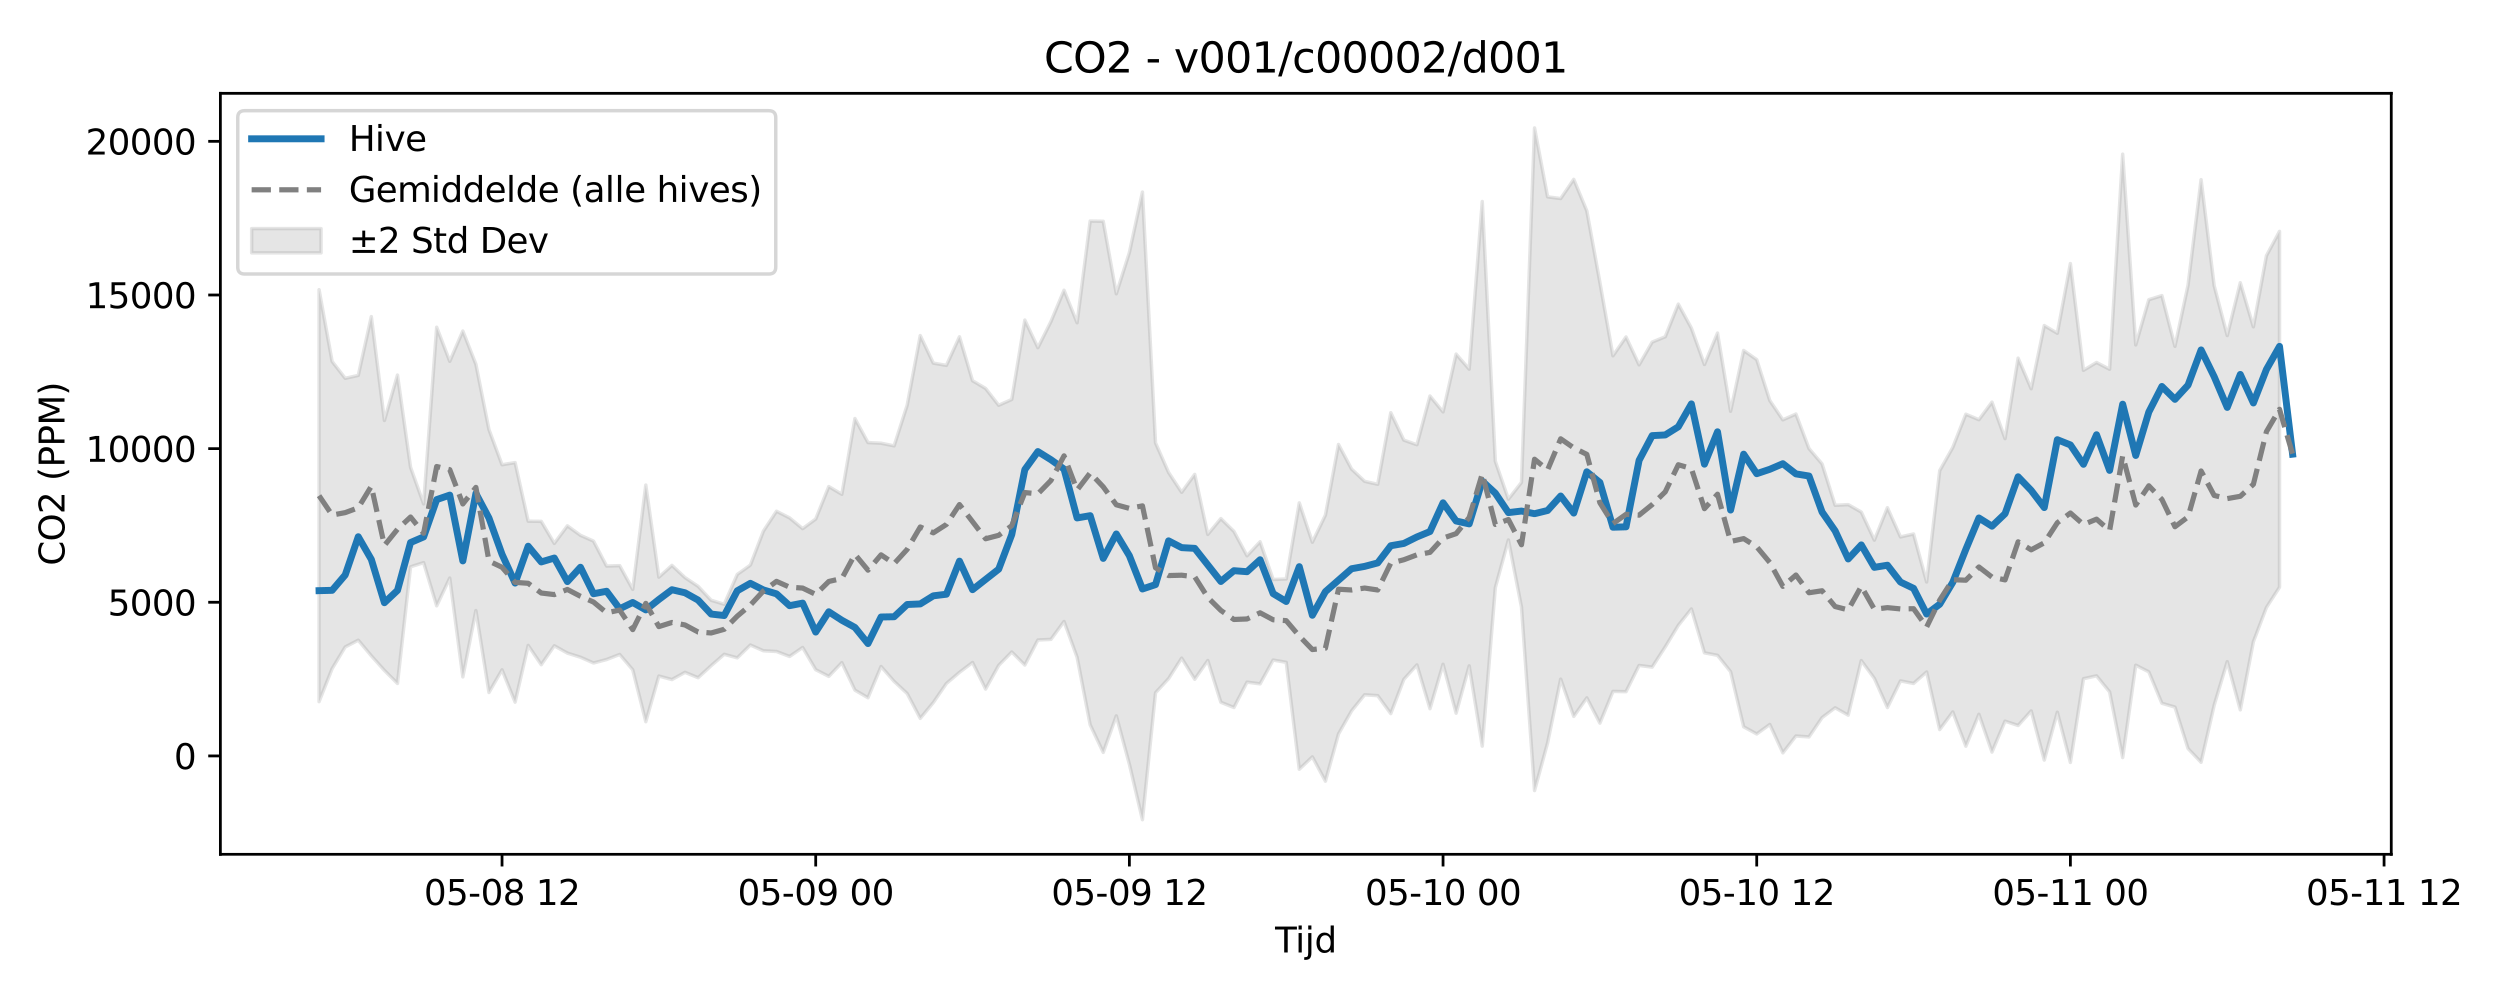 <?xml version="1.0" encoding="utf-8" standalone="no"?>
<!DOCTYPE svg PUBLIC "-//W3C//DTD SVG 1.1//EN"
  "http://www.w3.org/Graphics/SVG/1.1/DTD/svg11.dtd">
<svg xmlns:xlink="http://www.w3.org/1999/xlink" width="720pt" height="288pt" viewBox="0 0 720 288" xmlns="http://www.w3.org/2000/svg" version="1.1">
 <defs>
  <style type="text/css">*{stroke-linejoin: round; stroke-linecap: butt}</style>
 </defs>
 <g id="figure_1">
  <g id="patch_1">
   <path d="M 0 288 
L 720 288 
L 720 0 
L 0 0 
z
" style="fill: #ffffff"/>
  </g>
  <g id="axes_1">
   <g id="patch_2">
    <path d="M 63.47 246.04 
L 688.683 246.04 
L 688.683 26.88 
L 63.47 26.88 
z
" style="fill: #ffffff"/>
   </g>
   <g id="FillBetweenPolyCollection_1">
    <defs>
     <path id="m20e949d186" d="M 91.889 -204.567 
L 91.889 -85.922 
L 95.653 -95.415 
L 99.417 -101.674 
L 103.181 -103.624 
L 106.945 -99.119 
L 110.709 -94.916 
L 114.473 -91.164 
L 118.237 -124.753 
L 122.001 -125.964 
L 125.765 -113.519 
L 129.529 -121.52 
L 133.294 -93.05 
L 137.058 -112.157 
L 140.822 -88.56 
L 144.586 -95.089 
L 148.35 -85.779 
L 152.114 -102.124 
L 155.878 -96.565 
L 159.642 -102.01 
L 163.406 -99.909 
L 167.17 -98.719 
L 170.934 -97.058 
L 174.698 -98.05 
L 178.462 -99.514 
L 182.227 -95.096 
L 185.991 -80.148 
L 189.755 -93.297 
L 193.519 -92.284 
L 197.283 -94.365 
L 201.047 -92.819 
L 204.811 -96.28 
L 208.575 -99.556 
L 212.339 -98.536 
L 216.103 -102.232 
L 219.867 -100.572 
L 223.631 -100.37 
L 227.395 -98.937 
L 231.159 -101.522 
L 234.924 -95.131 
L 238.688 -93.196 
L 242.452 -97.162 
L 246.216 -89.238 
L 249.98 -87.047 
L 253.744 -96.052 
L 257.508 -91.756 
L 261.272 -88.255 
L 265.036 -81.105 
L 268.8 -85.672 
L 272.564 -91.15 
L 276.328 -94.362 
L 280.092 -97.201 
L 283.857 -89.548 
L 287.621 -96.372 
L 291.385 -100.225 
L 295.149 -96.469 
L 298.913 -103.677 
L 302.677 -103.855 
L 306.441 -109.017 
L 310.205 -98.706 
L 313.969 -79.256 
L 317.733 -71.3 
L 321.497 -81.832 
L 325.261 -67.902 
L 329.025 -51.922 
L 332.789 -88.48 
L 336.554 -92.554 
L 340.318 -98.465 
L 344.082 -92.375 
L 347.846 -97.773 
L 351.61 -85.744 
L 355.374 -84.231 
L 359.138 -91.541 
L 362.902 -91.051 
L 366.666 -97.902 
L 370.43 -97.25 
L 374.194 -66.457 
L 377.958 -70.019 
L 381.722 -63.018 
L 385.487 -76.612 
L 389.251 -83.253 
L 393.015 -87.905 
L 396.779 -87.647 
L 400.543 -82.477 
L 404.307 -92.339 
L 408.071 -96.51 
L 411.835 -83.893 
L 415.599 -96.688 
L 419.363 -82.596 
L 423.127 -96.231 
L 426.891 -73.108 
L 430.655 -118.762 
L 434.419 -132.502 
L 438.184 -113.176 
L 441.948 -60.318 
L 445.712 -74.056 
L 449.476 -92.42 
L 453.24 -81.668 
L 457.004 -87.007 
L 460.768 -79.734 
L 464.532 -88.873 
L 468.296 -88.795 
L 472.06 -96.348 
L 475.824 -95.87 
L 479.588 -101.688 
L 483.352 -107.888 
L 487.117 -112.628 
L 490.881 -99.985 
L 494.645 -99.261 
L 498.409 -94.562 
L 502.173 -78.684 
L 505.937 -76.614 
L 509.701 -79.355 
L 513.465 -71.176 
L 517.229 -76.028 
L 520.993 -75.769 
L 524.757 -81.324 
L 528.521 -84.155 
L 532.285 -82.031 
L 536.049 -97.746 
L 539.814 -92.623 
L 543.578 -84.221 
L 547.342 -91.895 
L 551.106 -91.171 
L 554.87 -94.466 
L 558.634 -77.884 
L 562.398 -82.96 
L 566.162 -73.094 
L 569.926 -82.289 
L 573.69 -71.404 
L 577.454 -80.302 
L 581.218 -79.056 
L 584.982 -83.256 
L 588.747 -69.096 
L 592.511 -82.877 
L 596.275 -68.414 
L 600.039 -92.524 
L 603.803 -93.356 
L 607.567 -88.731 
L 611.331 -69.817 
L 615.095 -96.428 
L 618.859 -94.505 
L 622.623 -85.458 
L 626.387 -84.355 
L 630.151 -72.422 
L 633.915 -68.455 
L 637.679 -84.9 
L 641.444 -97.446 
L 645.208 -83.559 
L 648.972 -103.176 
L 652.736 -113.052 
L 656.5 -118.88 
L 656.5 -221.364 
L 656.5 -221.364 
L 652.736 -214.356 
L 648.972 -193.867 
L 645.208 -206.575 
L 641.444 -191.356 
L 637.679 -205.734 
L 633.915 -236.262 
L 630.151 -205.84 
L 626.387 -188.251 
L 622.623 -202.869 
L 618.859 -201.687 
L 615.095 -188.663 
L 611.331 -243.605 
L 607.567 -181.649 
L 603.803 -183.611 
L 600.039 -181.343 
L 596.275 -212.092 
L 592.511 -192.015 
L 588.747 -194.241 
L 584.982 -176.041 
L 581.218 -184.855 
L 577.454 -161.678 
L 573.69 -172.191 
L 569.926 -167.125 
L 566.162 -168.706 
L 562.398 -159.135 
L 558.634 -152.456 
L 554.87 -120.381 
L 551.106 -134.216 
L 547.342 -133.368 
L 543.578 -141.781 
L 539.814 -132.443 
L 536.049 -140.536 
L 532.285 -142.671 
L 528.521 -142.478 
L 524.757 -154.395 
L 520.993 -158.813 
L 517.229 -168.76 
L 513.465 -167.089 
L 509.701 -172.644 
L 505.937 -184.417 
L 502.173 -187.069 
L 498.409 -169.55 
L 494.645 -192.081 
L 490.881 -183.026 
L 487.117 -193.502 
L 483.352 -200.418 
L 479.588 -191.013 
L 475.824 -189.482 
L 472.06 -182.925 
L 468.296 -190.96 
L 464.532 -185.532 
L 460.768 -206.665 
L 457.004 -227.267 
L 453.24 -236.348 
L 449.476 -230.821 
L 445.712 -231.303 
L 441.948 -251.158 
L 438.184 -149.058 
L 434.419 -144.246 
L 430.655 -155.158 
L 426.891 -229.968 
L 423.127 -181.679 
L 419.363 -186.022 
L 415.599 -169.373 
L 411.835 -173.948 
L 408.071 -159.912 
L 404.307 -161.246 
L 400.543 -169.149 
L 396.779 -148.526 
L 393.015 -149.377 
L 389.251 -152.914 
L 385.487 -159.995 
L 381.722 -139.65 
L 377.958 -131.84 
L 374.194 -143.177 
L 370.43 -121.255 
L 366.666 -121.112 
L 362.902 -131.975 
L 359.138 -127.935 
L 355.374 -134.952 
L 351.61 -138.652 
L 347.846 -134.091 
L 344.082 -151.38 
L 340.318 -146.218 
L 336.554 -151.923 
L 332.789 -160.464 
L 329.025 -232.692 
L 325.261 -215.269 
L 321.497 -203.398 
L 317.733 -224.273 
L 313.969 -224.339 
L 310.205 -195.043 
L 306.441 -204.41 
L 302.677 -195.405 
L 298.913 -187.867 
L 295.149 -195.826 
L 291.385 -172.957 
L 287.621 -171.284 
L 283.857 -176.129 
L 280.092 -178.351 
L 276.328 -191.001 
L 272.564 -182.778 
L 268.8 -183.419 
L 265.036 -191.349 
L 261.272 -171.33 
L 257.508 -159.59 
L 253.744 -160.361 
L 249.98 -160.539 
L 246.216 -167.466 
L 242.452 -145.643 
L 238.688 -147.87 
L 234.924 -138.522 
L 231.159 -135.748 
L 227.395 -138.855 
L 223.631 -140.767 
L 219.867 -135.053 
L 216.103 -125.25 
L 212.339 -122.577 
L 208.575 -113.974 
L 204.811 -115.13 
L 201.047 -119.146 
L 197.283 -121.654 
L 193.519 -125.171 
L 189.755 -121.781 
L 185.991 -148.303 
L 182.227 -118.25 
L 178.462 -125.094 
L 174.698 -124.976 
L 170.934 -132.17 
L 167.17 -133.83 
L 163.406 -136.563 
L 159.642 -131.509 
L 155.878 -137.857 
L 152.114 -137.898 
L 148.35 -154.778 
L 144.586 -154.159 
L 140.822 -164.275 
L 137.058 -183.097 
L 133.294 -192.668 
L 129.529 -183.943 
L 125.765 -193.761 
L 122.001 -142.874 
L 118.237 -153.441 
L 114.473 -179.985 
L 110.709 -166.902 
L 106.945 -196.823 
L 103.181 -179.886 
L 99.417 -179.053 
L 95.653 -183.906 
L 91.889 -204.567 
z
" style="stroke: #808080; stroke-opacity: 0.2"/>
    </defs>
    <g clip-path="url(#p3fce38210e)">
     <use xlink:href="#m20e949d186" x="0" y="288" style="fill: #808080; fill-opacity: 0.2; stroke: #808080; stroke-opacity: 0.2"/>
    </g>
   </g>
   <g id="matplotlib.axis_1">
    <g id="xtick_1">
     <g id="line2d_1">
      <defs>
       <path id="m5b9701f9fe" d="M 0 0 
L 0 3.5 
" style="stroke: #000000; stroke-width: 0.8"/>
      </defs>
      <g>
       <use xlink:href="#m5b9701f9fe" x="144.586" y="246.04" style="stroke: #000000; stroke-width: 0.8"/>
      </g>
     </g>
     <g id="text_1">
      <!-- 05-08 12 -->
      <g transform="translate(122.105 260.638) scale(0.1 -0.1)">
       <defs>
        <path id="DejaVuSans-30" d="M 2034 4250 
Q 1547 4250 1301 3770 
Q 1056 3291 1056 2328 
Q 1056 1369 1301 889 
Q 1547 409 2034 409 
Q 2525 409 2770 889 
Q 3016 1369 3016 2328 
Q 3016 3291 2770 3770 
Q 2525 4250 2034 4250 
z
M 2034 4750 
Q 2819 4750 3233 4129 
Q 3647 3509 3647 2328 
Q 3647 1150 3233 529 
Q 2819 -91 2034 -91 
Q 1250 -91 836 529 
Q 422 1150 422 2328 
Q 422 3509 836 4129 
Q 1250 4750 2034 4750 
z
" transform="scale(0.016)"/>
        <path id="DejaVuSans-35" d="M 691 4666 
L 3169 4666 
L 3169 4134 
L 1269 4134 
L 1269 2991 
Q 1406 3038 1543 3061 
Q 1681 3084 1819 3084 
Q 2600 3084 3056 2656 
Q 3513 2228 3513 1497 
Q 3513 744 3044 326 
Q 2575 -91 1722 -91 
Q 1428 -91 1123 -41 
Q 819 9 494 109 
L 494 744 
Q 775 591 1075 516 
Q 1375 441 1709 441 
Q 2250 441 2565 725 
Q 2881 1009 2881 1497 
Q 2881 1984 2565 2268 
Q 2250 2553 1709 2553 
Q 1456 2553 1204 2497 
Q 953 2441 691 2322 
L 691 4666 
z
" transform="scale(0.016)"/>
        <path id="DejaVuSans-2d" d="M 313 2009 
L 1997 2009 
L 1997 1497 
L 313 1497 
L 313 2009 
z
" transform="scale(0.016)"/>
        <path id="DejaVuSans-38" d="M 2034 2216 
Q 1584 2216 1326 1975 
Q 1069 1734 1069 1313 
Q 1069 891 1326 650 
Q 1584 409 2034 409 
Q 2484 409 2743 651 
Q 3003 894 3003 1313 
Q 3003 1734 2745 1975 
Q 2488 2216 2034 2216 
z
M 1403 2484 
Q 997 2584 770 2862 
Q 544 3141 544 3541 
Q 544 4100 942 4425 
Q 1341 4750 2034 4750 
Q 2731 4750 3128 4425 
Q 3525 4100 3525 3541 
Q 3525 3141 3298 2862 
Q 3072 2584 2669 2484 
Q 3125 2378 3379 2068 
Q 3634 1759 3634 1313 
Q 3634 634 3220 271 
Q 2806 -91 2034 -91 
Q 1263 -91 848 271 
Q 434 634 434 1313 
Q 434 1759 690 2068 
Q 947 2378 1403 2484 
z
M 1172 3481 
Q 1172 3119 1398 2916 
Q 1625 2713 2034 2713 
Q 2441 2713 2670 2916 
Q 2900 3119 2900 3481 
Q 2900 3844 2670 4047 
Q 2441 4250 2034 4250 
Q 1625 4250 1398 4047 
Q 1172 3844 1172 3481 
z
" transform="scale(0.016)"/>
        <path id="DejaVuSans-20" transform="scale(0.016)"/>
        <path id="DejaVuSans-31" d="M 794 531 
L 1825 531 
L 1825 4091 
L 703 3866 
L 703 4441 
L 1819 4666 
L 2450 4666 
L 2450 531 
L 3481 531 
L 3481 0 
L 794 0 
L 794 531 
z
" transform="scale(0.016)"/>
        <path id="DejaVuSans-32" d="M 1228 531 
L 3431 531 
L 3431 0 
L 469 0 
L 469 531 
Q 828 903 1448 1529 
Q 2069 2156 2228 2338 
Q 2531 2678 2651 2914 
Q 2772 3150 2772 3378 
Q 2772 3750 2511 3984 
Q 2250 4219 1831 4219 
Q 1534 4219 1204 4116 
Q 875 4013 500 3803 
L 500 4441 
Q 881 4594 1212 4672 
Q 1544 4750 1819 4750 
Q 2544 4750 2975 4387 
Q 3406 4025 3406 3419 
Q 3406 3131 3298 2873 
Q 3191 2616 2906 2266 
Q 2828 2175 2409 1742 
Q 1991 1309 1228 531 
z
" transform="scale(0.016)"/>
       </defs>
       <use xlink:href="#DejaVuSans-30"/>
       <use xlink:href="#DejaVuSans-35" transform="translate(63.623 0)"/>
       <use xlink:href="#DejaVuSans-2d" transform="translate(127.246 0)"/>
       <use xlink:href="#DejaVuSans-30" transform="translate(163.33 0)"/>
       <use xlink:href="#DejaVuSans-38" transform="translate(226.953 0)"/>
       <use xlink:href="#DejaVuSans-20" transform="translate(290.576 0)"/>
       <use xlink:href="#DejaVuSans-31" transform="translate(322.363 0)"/>
       <use xlink:href="#DejaVuSans-32" transform="translate(385.986 0)"/>
      </g>
     </g>
    </g>
    <g id="xtick_2">
     <g id="line2d_2">
      <g>
       <use xlink:href="#m5b9701f9fe" x="234.924" y="246.04" style="stroke: #000000; stroke-width: 0.8"/>
      </g>
     </g>
     <g id="text_2">
      <!-- 05-09 00 -->
      <g transform="translate(212.443 260.638) scale(0.1 -0.1)">
       <defs>
        <path id="DejaVuSans-39" d="M 703 97 
L 703 672 
Q 941 559 1184 500 
Q 1428 441 1663 441 
Q 2288 441 2617 861 
Q 2947 1281 2994 2138 
Q 2813 1869 2534 1725 
Q 2256 1581 1919 1581 
Q 1219 1581 811 2004 
Q 403 2428 403 3163 
Q 403 3881 828 4315 
Q 1253 4750 1959 4750 
Q 2769 4750 3195 4129 
Q 3622 3509 3622 2328 
Q 3622 1225 3098 567 
Q 2575 -91 1691 -91 
Q 1453 -91 1209 -44 
Q 966 3 703 97 
z
M 1959 2075 
Q 2384 2075 2632 2365 
Q 2881 2656 2881 3163 
Q 2881 3666 2632 3958 
Q 2384 4250 1959 4250 
Q 1534 4250 1286 3958 
Q 1038 3666 1038 3163 
Q 1038 2656 1286 2365 
Q 1534 2075 1959 2075 
z
" transform="scale(0.016)"/>
       </defs>
       <use xlink:href="#DejaVuSans-30"/>
       <use xlink:href="#DejaVuSans-35" transform="translate(63.623 0)"/>
       <use xlink:href="#DejaVuSans-2d" transform="translate(127.246 0)"/>
       <use xlink:href="#DejaVuSans-30" transform="translate(163.33 0)"/>
       <use xlink:href="#DejaVuSans-39" transform="translate(226.953 0)"/>
       <use xlink:href="#DejaVuSans-20" transform="translate(290.576 0)"/>
       <use xlink:href="#DejaVuSans-30" transform="translate(322.363 0)"/>
       <use xlink:href="#DejaVuSans-30" transform="translate(385.986 0)"/>
      </g>
     </g>
    </g>
    <g id="xtick_3">
     <g id="line2d_3">
      <g>
       <use xlink:href="#m5b9701f9fe" x="325.261" y="246.04" style="stroke: #000000; stroke-width: 0.8"/>
      </g>
     </g>
     <g id="text_3">
      <!-- 05-09 12 -->
      <g transform="translate(302.781 260.638) scale(0.1 -0.1)">
       <use xlink:href="#DejaVuSans-30"/>
       <use xlink:href="#DejaVuSans-35" transform="translate(63.623 0)"/>
       <use xlink:href="#DejaVuSans-2d" transform="translate(127.246 0)"/>
       <use xlink:href="#DejaVuSans-30" transform="translate(163.33 0)"/>
       <use xlink:href="#DejaVuSans-39" transform="translate(226.953 0)"/>
       <use xlink:href="#DejaVuSans-20" transform="translate(290.576 0)"/>
       <use xlink:href="#DejaVuSans-31" transform="translate(322.363 0)"/>
       <use xlink:href="#DejaVuSans-32" transform="translate(385.986 0)"/>
      </g>
     </g>
    </g>
    <g id="xtick_4">
     <g id="line2d_4">
      <g>
       <use xlink:href="#m5b9701f9fe" x="415.599" y="246.04" style="stroke: #000000; stroke-width: 0.8"/>
      </g>
     </g>
     <g id="text_4">
      <!-- 05-10 00 -->
      <g transform="translate(393.119 260.638) scale(0.1 -0.1)">
       <use xlink:href="#DejaVuSans-30"/>
       <use xlink:href="#DejaVuSans-35" transform="translate(63.623 0)"/>
       <use xlink:href="#DejaVuSans-2d" transform="translate(127.246 0)"/>
       <use xlink:href="#DejaVuSans-31" transform="translate(163.33 0)"/>
       <use xlink:href="#DejaVuSans-30" transform="translate(226.953 0)"/>
       <use xlink:href="#DejaVuSans-20" transform="translate(290.576 0)"/>
       <use xlink:href="#DejaVuSans-30" transform="translate(322.363 0)"/>
       <use xlink:href="#DejaVuSans-30" transform="translate(385.986 0)"/>
      </g>
     </g>
    </g>
    <g id="xtick_5">
     <g id="line2d_5">
      <g>
       <use xlink:href="#m5b9701f9fe" x="505.937" y="246.04" style="stroke: #000000; stroke-width: 0.8"/>
      </g>
     </g>
     <g id="text_5">
      <!-- 05-10 12 -->
      <g transform="translate(483.456 260.638) scale(0.1 -0.1)">
       <use xlink:href="#DejaVuSans-30"/>
       <use xlink:href="#DejaVuSans-35" transform="translate(63.623 0)"/>
       <use xlink:href="#DejaVuSans-2d" transform="translate(127.246 0)"/>
       <use xlink:href="#DejaVuSans-31" transform="translate(163.33 0)"/>
       <use xlink:href="#DejaVuSans-30" transform="translate(226.953 0)"/>
       <use xlink:href="#DejaVuSans-20" transform="translate(290.576 0)"/>
       <use xlink:href="#DejaVuSans-31" transform="translate(322.363 0)"/>
       <use xlink:href="#DejaVuSans-32" transform="translate(385.986 0)"/>
      </g>
     </g>
    </g>
    <g id="xtick_6">
     <g id="line2d_6">
      <g>
       <use xlink:href="#m5b9701f9fe" x="596.275" y="246.04" style="stroke: #000000; stroke-width: 0.8"/>
      </g>
     </g>
     <g id="text_6">
      <!-- 05-11 00 -->
      <g transform="translate(573.794 260.638) scale(0.1 -0.1)">
       <use xlink:href="#DejaVuSans-30"/>
       <use xlink:href="#DejaVuSans-35" transform="translate(63.623 0)"/>
       <use xlink:href="#DejaVuSans-2d" transform="translate(127.246 0)"/>
       <use xlink:href="#DejaVuSans-31" transform="translate(163.33 0)"/>
       <use xlink:href="#DejaVuSans-31" transform="translate(226.953 0)"/>
       <use xlink:href="#DejaVuSans-20" transform="translate(290.576 0)"/>
       <use xlink:href="#DejaVuSans-30" transform="translate(322.363 0)"/>
       <use xlink:href="#DejaVuSans-30" transform="translate(385.986 0)"/>
      </g>
     </g>
    </g>
    <g id="xtick_7">
     <g id="line2d_7">
      <g>
       <use xlink:href="#m5b9701f9fe" x="686.612" y="246.04" style="stroke: #000000; stroke-width: 0.8"/>
      </g>
     </g>
     <g id="text_7">
      <!-- 05-11 12 -->
      <g transform="translate(664.132 260.638) scale(0.1 -0.1)">
       <use xlink:href="#DejaVuSans-30"/>
       <use xlink:href="#DejaVuSans-35" transform="translate(63.623 0)"/>
       <use xlink:href="#DejaVuSans-2d" transform="translate(127.246 0)"/>
       <use xlink:href="#DejaVuSans-31" transform="translate(163.33 0)"/>
       <use xlink:href="#DejaVuSans-31" transform="translate(226.953 0)"/>
       <use xlink:href="#DejaVuSans-20" transform="translate(290.576 0)"/>
       <use xlink:href="#DejaVuSans-31" transform="translate(322.363 0)"/>
       <use xlink:href="#DejaVuSans-32" transform="translate(385.986 0)"/>
      </g>
     </g>
    </g>
    <g id="text_8">
     <!-- Tijd -->
     <g transform="translate(367.226 274.317) scale(0.1 -0.1)">
      <defs>
       <path id="DejaVuSans-54" d="M -19 4666 
L 3928 4666 
L 3928 4134 
L 2272 4134 
L 2272 0 
L 1638 0 
L 1638 4134 
L -19 4134 
L -19 4666 
z
" transform="scale(0.016)"/>
       <path id="DejaVuSans-69" d="M 603 3500 
L 1178 3500 
L 1178 0 
L 603 0 
L 603 3500 
z
M 603 4863 
L 1178 4863 
L 1178 4134 
L 603 4134 
L 603 4863 
z
" transform="scale(0.016)"/>
       <path id="DejaVuSans-6a" d="M 603 3500 
L 1178 3500 
L 1178 -63 
Q 1178 -731 923 -1031 
Q 669 -1331 103 -1331 
L -116 -1331 
L -116 -844 
L 38 -844 
Q 366 -844 484 -692 
Q 603 -541 603 -63 
L 603 3500 
z
M 603 4863 
L 1178 4863 
L 1178 4134 
L 603 4134 
L 603 4863 
z
" transform="scale(0.016)"/>
       <path id="DejaVuSans-64" d="M 2906 2969 
L 2906 4863 
L 3481 4863 
L 3481 0 
L 2906 0 
L 2906 525 
Q 2725 213 2448 61 
Q 2172 -91 1784 -91 
Q 1150 -91 751 415 
Q 353 922 353 1747 
Q 353 2572 751 3078 
Q 1150 3584 1784 3584 
Q 2172 3584 2448 3432 
Q 2725 3281 2906 2969 
z
M 947 1747 
Q 947 1113 1208 752 
Q 1469 391 1925 391 
Q 2381 391 2643 752 
Q 2906 1113 2906 1747 
Q 2906 2381 2643 2742 
Q 2381 3103 1925 3103 
Q 1469 3103 1208 2742 
Q 947 2381 947 1747 
z
" transform="scale(0.016)"/>
      </defs>
      <use xlink:href="#DejaVuSans-54"/>
      <use xlink:href="#DejaVuSans-69" transform="translate(57.959 0)"/>
      <use xlink:href="#DejaVuSans-6a" transform="translate(85.742 0)"/>
      <use xlink:href="#DejaVuSans-64" transform="translate(113.525 0)"/>
     </g>
    </g>
   </g>
   <g id="matplotlib.axis_2">
    <g id="ytick_1">
     <g id="line2d_8">
      <defs>
       <path id="m97256965fd" d="M 0 0 
L -3.5 0 
" style="stroke: #000000; stroke-width: 0.8"/>
      </defs>
      <g>
       <use xlink:href="#m97256965fd" x="63.47" y="217.704" style="stroke: #000000; stroke-width: 0.8"/>
      </g>
     </g>
     <g id="text_9">
      <!-- 0 -->
      <g transform="translate(50.108 221.503) scale(0.1 -0.1)">
       <use xlink:href="#DejaVuSans-30"/>
      </g>
     </g>
    </g>
    <g id="ytick_2">
     <g id="line2d_9">
      <g>
       <use xlink:href="#m97256965fd" x="63.47" y="173.455" style="stroke: #000000; stroke-width: 0.8"/>
      </g>
     </g>
     <g id="text_10">
      <!-- 5000 -->
      <g transform="translate(31.02 177.254) scale(0.1 -0.1)">
       <use xlink:href="#DejaVuSans-35"/>
       <use xlink:href="#DejaVuSans-30" transform="translate(63.623 0)"/>
       <use xlink:href="#DejaVuSans-30" transform="translate(127.246 0)"/>
       <use xlink:href="#DejaVuSans-30" transform="translate(190.869 0)"/>
      </g>
     </g>
    </g>
    <g id="ytick_3">
     <g id="line2d_10">
      <g>
       <use xlink:href="#m97256965fd" x="63.47" y="129.207" style="stroke: #000000; stroke-width: 0.8"/>
      </g>
     </g>
     <g id="text_11">
      <!-- 10000 -->
      <g transform="translate(24.657 133.006) scale(0.1 -0.1)">
       <use xlink:href="#DejaVuSans-31"/>
       <use xlink:href="#DejaVuSans-30" transform="translate(63.623 0)"/>
       <use xlink:href="#DejaVuSans-30" transform="translate(127.246 0)"/>
       <use xlink:href="#DejaVuSans-30" transform="translate(190.869 0)"/>
       <use xlink:href="#DejaVuSans-30" transform="translate(254.492 0)"/>
      </g>
     </g>
    </g>
    <g id="ytick_4">
     <g id="line2d_11">
      <g>
       <use xlink:href="#m97256965fd" x="63.47" y="84.958" style="stroke: #000000; stroke-width: 0.8"/>
      </g>
     </g>
     <g id="text_12">
      <!-- 15000 -->
      <g transform="translate(24.657 88.758) scale(0.1 -0.1)">
       <use xlink:href="#DejaVuSans-31"/>
       <use xlink:href="#DejaVuSans-35" transform="translate(63.623 0)"/>
       <use xlink:href="#DejaVuSans-30" transform="translate(127.246 0)"/>
       <use xlink:href="#DejaVuSans-30" transform="translate(190.869 0)"/>
       <use xlink:href="#DejaVuSans-30" transform="translate(254.492 0)"/>
      </g>
     </g>
    </g>
    <g id="ytick_5">
     <g id="line2d_12">
      <g>
       <use xlink:href="#m97256965fd" x="63.47" y="40.71" style="stroke: #000000; stroke-width: 0.8"/>
      </g>
     </g>
     <g id="text_13">
      <!-- 20000 -->
      <g transform="translate(24.657 44.509) scale(0.1 -0.1)">
       <use xlink:href="#DejaVuSans-32"/>
       <use xlink:href="#DejaVuSans-30" transform="translate(63.623 0)"/>
       <use xlink:href="#DejaVuSans-30" transform="translate(127.246 0)"/>
       <use xlink:href="#DejaVuSans-30" transform="translate(190.869 0)"/>
       <use xlink:href="#DejaVuSans-30" transform="translate(254.492 0)"/>
      </g>
     </g>
    </g>
    <g id="text_14">
     <!-- CO2 (PPM) -->
     <g transform="translate(18.578 162.903) rotate(-90) scale(0.1 -0.1)">
      <defs>
       <path id="DejaVuSans-43" d="M 4122 4306 
L 4122 3641 
Q 3803 3938 3442 4084 
Q 3081 4231 2675 4231 
Q 1875 4231 1450 3742 
Q 1025 3253 1025 2328 
Q 1025 1406 1450 917 
Q 1875 428 2675 428 
Q 3081 428 3442 575 
Q 3803 722 4122 1019 
L 4122 359 
Q 3791 134 3420 21 
Q 3050 -91 2638 -91 
Q 1578 -91 968 557 
Q 359 1206 359 2328 
Q 359 3453 968 4101 
Q 1578 4750 2638 4750 
Q 3056 4750 3426 4639 
Q 3797 4528 4122 4306 
z
" transform="scale(0.016)"/>
       <path id="DejaVuSans-4f" d="M 2522 4238 
Q 1834 4238 1429 3725 
Q 1025 3213 1025 2328 
Q 1025 1447 1429 934 
Q 1834 422 2522 422 
Q 3209 422 3611 934 
Q 4013 1447 4013 2328 
Q 4013 3213 3611 3725 
Q 3209 4238 2522 4238 
z
M 2522 4750 
Q 3503 4750 4090 4092 
Q 4678 3434 4678 2328 
Q 4678 1225 4090 567 
Q 3503 -91 2522 -91 
Q 1538 -91 948 565 
Q 359 1222 359 2328 
Q 359 3434 948 4092 
Q 1538 4750 2522 4750 
z
" transform="scale(0.016)"/>
       <path id="DejaVuSans-28" d="M 1984 4856 
Q 1566 4138 1362 3434 
Q 1159 2731 1159 2009 
Q 1159 1288 1364 580 
Q 1569 -128 1984 -844 
L 1484 -844 
Q 1016 -109 783 600 
Q 550 1309 550 2009 
Q 550 2706 781 3412 
Q 1013 4119 1484 4856 
L 1984 4856 
z
" transform="scale(0.016)"/>
       <path id="DejaVuSans-50" d="M 1259 4147 
L 1259 2394 
L 2053 2394 
Q 2494 2394 2734 2622 
Q 2975 2850 2975 3272 
Q 2975 3691 2734 3919 
Q 2494 4147 2053 4147 
L 1259 4147 
z
M 628 4666 
L 2053 4666 
Q 2838 4666 3239 4311 
Q 3641 3956 3641 3272 
Q 3641 2581 3239 2228 
Q 2838 1875 2053 1875 
L 1259 1875 
L 1259 0 
L 628 0 
L 628 4666 
z
" transform="scale(0.016)"/>
       <path id="DejaVuSans-4d" d="M 628 4666 
L 1569 4666 
L 2759 1491 
L 3956 4666 
L 4897 4666 
L 4897 0 
L 4281 0 
L 4281 4097 
L 3078 897 
L 2444 897 
L 1241 4097 
L 1241 0 
L 628 0 
L 628 4666 
z
" transform="scale(0.016)"/>
       <path id="DejaVuSans-29" d="M 513 4856 
L 1013 4856 
Q 1481 4119 1714 3412 
Q 1947 2706 1947 2009 
Q 1947 1309 1714 600 
Q 1481 -109 1013 -844 
L 513 -844 
Q 928 -128 1133 580 
Q 1338 1288 1338 2009 
Q 1338 2731 1133 3434 
Q 928 4138 513 4856 
z
" transform="scale(0.016)"/>
      </defs>
      <use xlink:href="#DejaVuSans-43"/>
      <use xlink:href="#DejaVuSans-4f" transform="translate(69.824 0)"/>
      <use xlink:href="#DejaVuSans-32" transform="translate(148.535 0)"/>
      <use xlink:href="#DejaVuSans-20" transform="translate(212.158 0)"/>
      <use xlink:href="#DejaVuSans-28" transform="translate(243.945 0)"/>
      <use xlink:href="#DejaVuSans-50" transform="translate(282.959 0)"/>
      <use xlink:href="#DejaVuSans-50" transform="translate(343.262 0)"/>
      <use xlink:href="#DejaVuSans-4d" transform="translate(403.564 0)"/>
      <use xlink:href="#DejaVuSans-29" transform="translate(489.844 0)"/>
     </g>
    </g>
   </g>
   <g id="line2d_13">
    <path d="M 91.889 170.11 
L 95.653 170.013 
L 99.417 165.591 
L 103.181 154.583 
L 106.945 161.113 
L 110.709 173.579 
L 114.473 170.035 
L 118.237 156.257 
L 122.001 154.632 
L 125.765 143.888 
L 129.529 142.592 
L 133.294 161.539 
L 137.058 142.127 
L 140.822 149.192 
L 144.586 159.641 
L 148.35 167.924 
L 152.114 157.313 
L 155.878 161.836 
L 159.642 160.715 
L 163.406 167.494 
L 167.17 163.373 
L 170.934 170.995 
L 174.698 170.283 
L 178.462 175.331 
L 182.227 173.517 
L 185.991 175.65 
L 189.755 172.65 
L 193.519 169.839 
L 197.283 170.721 
L 201.047 172.821 
L 204.811 176.848 
L 208.575 177.275 
L 212.339 170.145 
L 216.103 167.998 
L 219.867 169.898 
L 223.631 171.027 
L 227.395 174.435 
L 231.159 173.697 
L 234.924 182.034 
L 238.688 176.193 
L 242.452 178.632 
L 246.216 180.703 
L 249.98 185.34 
L 253.744 177.697 
L 257.508 177.623 
L 261.272 174.097 
L 265.036 173.933 
L 268.8 171.597 
L 272.564 171.137 
L 276.328 161.611 
L 280.092 169.824 
L 287.621 163.921 
L 291.385 153.962 
L 295.149 135.242 
L 298.913 130.052 
L 302.677 132.404 
L 306.441 135.087 
L 310.205 149.167 
L 313.969 148.514 
L 317.733 160.815 
L 321.497 153.787 
L 325.261 160.048 
L 329.025 169.626 
L 332.789 168.367 
L 336.554 155.765 
L 340.318 157.718 
L 344.082 157.924 
L 351.61 167.468 
L 355.374 164.358 
L 359.138 164.65 
L 362.902 161.213 
L 366.666 170.963 
L 370.43 173.23 
L 374.194 163.201 
L 377.958 177.196 
L 381.722 170.39 
L 389.251 163.797 
L 393.015 163.119 
L 396.779 162.122 
L 400.543 157.172 
L 404.307 156.514 
L 408.071 154.644 
L 411.835 153.083 
L 415.599 144.812 
L 419.363 150.048 
L 423.127 150.88 
L 426.891 138.564 
L 430.655 142.039 
L 434.419 147.632 
L 438.184 147.181 
L 441.948 147.946 
L 445.712 147.018 
L 449.476 142.856 
L 453.24 147.762 
L 457.004 135.879 
L 460.768 138.95 
L 464.532 151.841 
L 468.296 151.729 
L 472.06 132.579 
L 475.824 125.463 
L 479.588 125.264 
L 483.352 122.918 
L 487.117 116.325 
L 490.881 133.68 
L 494.645 124.36 
L 498.409 146.891 
L 502.173 130.803 
L 505.937 136.422 
L 509.701 135.16 
L 513.465 133.546 
L 517.229 136.478 
L 520.993 137.092 
L 524.757 147.461 
L 528.521 152.897 
L 532.285 160.98 
L 536.049 156.933 
L 539.814 163.396 
L 543.578 162.783 
L 547.342 167.638 
L 551.106 169.443 
L 554.87 176.839 
L 558.634 174.016 
L 562.398 167.712 
L 566.162 158.204 
L 569.926 149.178 
L 573.69 151.543 
L 577.454 147.947 
L 581.218 137.313 
L 584.982 141.239 
L 588.747 146.178 
L 592.511 126.634 
L 596.275 128.139 
L 600.039 133.717 
L 603.803 125.21 
L 607.567 135.472 
L 611.331 116.407 
L 615.095 131.171 
L 618.859 118.664 
L 622.623 111.304 
L 626.387 115.009 
L 630.151 110.917 
L 633.915 100.782 
L 637.679 108.476 
L 641.444 117.33 
L 645.208 107.844 
L 648.972 116.052 
L 652.736 106.388 
L 656.5 99.761 
L 660.264 130.8 
L 660.264 130.8 
" clip-path="url(#p3fce38210e)" style="fill: none; stroke: #1f77b4; stroke-width: 2; stroke-linecap: square"/>
   </g>
   <g id="line2d_14">
    <path d="M 91.889 142.756 
L 95.653 148.339 
L 99.417 147.636 
L 103.181 146.245 
L 106.945 140.029 
L 110.709 157.091 
L 114.473 152.425 
L 118.237 148.903 
L 122.001 153.581 
L 125.765 134.36 
L 129.529 135.268 
L 133.294 145.141 
L 137.058 140.373 
L 140.822 161.583 
L 144.586 163.376 
L 148.35 167.721 
L 152.114 167.989 
L 155.878 170.789 
L 159.642 171.241 
L 163.406 169.764 
L 167.17 171.726 
L 170.934 173.386 
L 174.698 176.487 
L 178.462 175.696 
L 182.227 181.327 
L 185.991 173.775 
L 189.755 180.461 
L 193.519 179.272 
L 197.283 179.991 
L 201.047 182.017 
L 204.811 182.295 
L 208.575 181.235 
L 212.339 177.444 
L 216.103 174.259 
L 219.867 170.188 
L 223.631 167.432 
L 227.395 169.104 
L 231.159 169.365 
L 234.924 171.174 
L 238.688 167.467 
L 242.452 166.597 
L 246.216 159.648 
L 249.98 164.207 
L 253.744 159.793 
L 257.508 162.327 
L 261.272 158.208 
L 265.036 151.773 
L 268.8 153.454 
L 272.564 151.036 
L 276.328 145.318 
L 283.857 155.161 
L 287.621 154.172 
L 291.385 151.409 
L 295.149 141.853 
L 298.913 142.228 
L 302.677 138.37 
L 306.441 131.287 
L 310.205 141.126 
L 313.969 136.202 
L 317.733 140.213 
L 321.497 145.385 
L 325.261 146.414 
L 329.025 145.693 
L 332.789 163.528 
L 336.554 165.762 
L 340.318 165.659 
L 344.082 166.122 
L 347.846 172.068 
L 351.61 175.802 
L 355.374 178.409 
L 359.138 178.262 
L 362.902 176.487 
L 366.666 178.493 
L 370.43 178.747 
L 374.194 183.183 
L 377.958 187.071 
L 381.722 186.666 
L 385.487 169.696 
L 389.251 169.917 
L 393.015 169.359 
L 396.779 169.914 
L 400.543 162.187 
L 404.307 161.208 
L 408.071 159.789 
L 411.835 159.079 
L 415.599 154.969 
L 419.363 153.691 
L 423.127 149.045 
L 426.891 136.462 
L 430.655 151.04 
L 434.419 149.626 
L 438.184 156.883 
L 441.948 132.262 
L 445.712 135.321 
L 449.476 126.379 
L 453.24 128.992 
L 457.004 130.863 
L 460.768 144.8 
L 464.532 150.798 
L 468.296 148.122 
L 472.06 148.363 
L 475.824 145.324 
L 479.588 141.649 
L 483.352 133.847 
L 487.117 134.935 
L 490.881 146.495 
L 494.645 142.329 
L 498.409 155.944 
L 502.173 155.123 
L 505.937 157.485 
L 509.701 162 
L 513.465 168.867 
L 517.229 165.606 
L 520.993 170.709 
L 524.757 170.14 
L 528.521 174.684 
L 532.285 175.649 
L 536.049 168.859 
L 539.814 175.467 
L 543.578 174.999 
L 547.342 175.369 
L 551.106 175.307 
L 554.87 180.576 
L 558.634 172.83 
L 562.398 166.952 
L 566.162 167.1 
L 569.926 163.293 
L 573.69 166.203 
L 577.454 167.01 
L 581.218 156.044 
L 584.982 158.351 
L 588.747 156.332 
L 592.511 150.554 
L 596.275 147.747 
L 600.039 151.067 
L 603.803 149.517 
L 607.567 152.81 
L 611.331 131.289 
L 615.095 145.454 
L 618.859 139.904 
L 622.623 143.837 
L 626.387 151.697 
L 630.151 148.869 
L 633.915 135.641 
L 637.679 142.683 
L 641.444 143.599 
L 645.208 142.933 
L 648.972 139.478 
L 652.736 124.296 
L 656.5 117.878 
L 660.264 130.8 
L 660.264 130.8 
" clip-path="url(#p3fce38210e)" style="fill: none; stroke-dasharray: 5.55,2.4; stroke-dashoffset: 0; stroke: #808080; stroke-width: 1.5"/>
   </g>
   <g id="patch_3">
    <path d="M 63.47 246.04 
L 63.47 26.88 
" style="fill: none; stroke: #000000; stroke-width: 0.8; stroke-linejoin: miter; stroke-linecap: square"/>
   </g>
   <g id="patch_4">
    <path d="M 688.683 246.04 
L 688.683 26.88 
" style="fill: none; stroke: #000000; stroke-width: 0.8; stroke-linejoin: miter; stroke-linecap: square"/>
   </g>
   <g id="patch_5">
    <path d="M 63.47 246.04 
L 688.683 246.04 
" style="fill: none; stroke: #000000; stroke-width: 0.8; stroke-linejoin: miter; stroke-linecap: square"/>
   </g>
   <g id="patch_6">
    <path d="M 63.47 26.88 
L 688.683 26.88 
" style="fill: none; stroke: #000000; stroke-width: 0.8; stroke-linejoin: miter; stroke-linecap: square"/>
   </g>
   <g id="text_15">
    <!-- CO2 - v001/c00002/d001 -->
    <g transform="translate(300.673 20.88) scale(0.12 -0.12)">
     <defs>
      <path id="DejaVuSans-76" d="M 191 3500 
L 800 3500 
L 1894 563 
L 2988 3500 
L 3597 3500 
L 2284 0 
L 1503 0 
L 191 3500 
z
" transform="scale(0.016)"/>
      <path id="DejaVuSans-2f" d="M 1625 4666 
L 2156 4666 
L 531 -594 
L 0 -594 
L 1625 4666 
z
" transform="scale(0.016)"/>
      <path id="DejaVuSans-63" d="M 3122 3366 
L 3122 2828 
Q 2878 2963 2633 3030 
Q 2388 3097 2138 3097 
Q 1578 3097 1268 2742 
Q 959 2388 959 1747 
Q 959 1106 1268 751 
Q 1578 397 2138 397 
Q 2388 397 2633 464 
Q 2878 531 3122 666 
L 3122 134 
Q 2881 22 2623 -34 
Q 2366 -91 2075 -91 
Q 1284 -91 818 406 
Q 353 903 353 1747 
Q 353 2603 823 3093 
Q 1294 3584 2113 3584 
Q 2378 3584 2631 3529 
Q 2884 3475 3122 3366 
z
" transform="scale(0.016)"/>
     </defs>
     <use xlink:href="#DejaVuSans-43"/>
     <use xlink:href="#DejaVuSans-4f" transform="translate(69.824 0)"/>
     <use xlink:href="#DejaVuSans-32" transform="translate(148.535 0)"/>
     <use xlink:href="#DejaVuSans-20" transform="translate(212.158 0)"/>
     <use xlink:href="#DejaVuSans-2d" transform="translate(243.945 0)"/>
     <use xlink:href="#DejaVuSans-20" transform="translate(280.029 0)"/>
     <use xlink:href="#DejaVuSans-76" transform="translate(311.816 0)"/>
     <use xlink:href="#DejaVuSans-30" transform="translate(370.996 0)"/>
     <use xlink:href="#DejaVuSans-30" transform="translate(434.619 0)"/>
     <use xlink:href="#DejaVuSans-31" transform="translate(498.242 0)"/>
     <use xlink:href="#DejaVuSans-2f" transform="translate(561.865 0)"/>
     <use xlink:href="#DejaVuSans-63" transform="translate(595.557 0)"/>
     <use xlink:href="#DejaVuSans-30" transform="translate(650.537 0)"/>
     <use xlink:href="#DejaVuSans-30" transform="translate(714.16 0)"/>
     <use xlink:href="#DejaVuSans-30" transform="translate(777.783 0)"/>
     <use xlink:href="#DejaVuSans-30" transform="translate(841.406 0)"/>
     <use xlink:href="#DejaVuSans-32" transform="translate(905.029 0)"/>
     <use xlink:href="#DejaVuSans-2f" transform="translate(968.652 0)"/>
     <use xlink:href="#DejaVuSans-64" transform="translate(1002.344 0)"/>
     <use xlink:href="#DejaVuSans-30" transform="translate(1065.82 0)"/>
     <use xlink:href="#DejaVuSans-30" transform="translate(1129.443 0)"/>
     <use xlink:href="#DejaVuSans-31" transform="translate(1193.066 0)"/>
    </g>
   </g>
   <g id="legend_1">
    <g id="patch_7">
     <path d="M 70.47 78.914 
L 221.414 78.914 
Q 223.414 78.914 223.414 76.914 
L 223.414 33.88 
Q 223.414 31.88 221.414 31.88 
L 70.47 31.88 
Q 68.47 31.88 68.47 33.88 
L 68.47 76.914 
Q 68.47 78.914 70.47 78.914 
z
" style="fill: #ffffff; opacity: 0.8; stroke: #cccccc; stroke-linejoin: miter"/>
    </g>
    <g id="line2d_15">
     <path d="M 72.47 39.978 
L 82.47 39.978 
L 92.47 39.978 
" style="fill: none; stroke: #1f77b4; stroke-width: 2; stroke-linecap: square"/>
    </g>
    <g id="text_16">
     <!-- Hive -->
     <g transform="translate(100.47 43.478) scale(0.1 -0.1)">
      <defs>
       <path id="DejaVuSans-48" d="M 628 4666 
L 1259 4666 
L 1259 2753 
L 3553 2753 
L 3553 4666 
L 4184 4666 
L 4184 0 
L 3553 0 
L 3553 2222 
L 1259 2222 
L 1259 0 
L 628 0 
L 628 4666 
z
" transform="scale(0.016)"/>
       <path id="DejaVuSans-65" d="M 3597 1894 
L 3597 1613 
L 953 1613 
Q 991 1019 1311 708 
Q 1631 397 2203 397 
Q 2534 397 2845 478 
Q 3156 559 3463 722 
L 3463 178 
Q 3153 47 2828 -22 
Q 2503 -91 2169 -91 
Q 1331 -91 842 396 
Q 353 884 353 1716 
Q 353 2575 817 3079 
Q 1281 3584 2069 3584 
Q 2775 3584 3186 3129 
Q 3597 2675 3597 1894 
z
M 3022 2063 
Q 3016 2534 2758 2815 
Q 2500 3097 2075 3097 
Q 1594 3097 1305 2825 
Q 1016 2553 972 2059 
L 3022 2063 
z
" transform="scale(0.016)"/>
      </defs>
      <use xlink:href="#DejaVuSans-48"/>
      <use xlink:href="#DejaVuSans-69" transform="translate(75.195 0)"/>
      <use xlink:href="#DejaVuSans-76" transform="translate(102.979 0)"/>
      <use xlink:href="#DejaVuSans-65" transform="translate(162.158 0)"/>
     </g>
    </g>
    <g id="line2d_16">
     <path d="M 72.47 54.657 
L 82.47 54.657 
L 92.47 54.657 
" style="fill: none; stroke-dasharray: 5.55,2.4; stroke-dashoffset: 0; stroke: #808080; stroke-width: 1.5"/>
    </g>
    <g id="text_17">
     <!-- Gemiddelde (alle hives) -->
     <g transform="translate(100.47 58.157) scale(0.1 -0.1)">
      <defs>
       <path id="DejaVuSans-47" d="M 3809 666 
L 3809 1919 
L 2778 1919 
L 2778 2438 
L 4434 2438 
L 4434 434 
Q 4069 175 3628 42 
Q 3188 -91 2688 -91 
Q 1594 -91 976 548 
Q 359 1188 359 2328 
Q 359 3472 976 4111 
Q 1594 4750 2688 4750 
Q 3144 4750 3555 4637 
Q 3966 4525 4313 4306 
L 4313 3634 
Q 3963 3931 3569 4081 
Q 3175 4231 2741 4231 
Q 1884 4231 1454 3753 
Q 1025 3275 1025 2328 
Q 1025 1384 1454 906 
Q 1884 428 2741 428 
Q 3075 428 3337 486 
Q 3600 544 3809 666 
z
" transform="scale(0.016)"/>
       <path id="DejaVuSans-6d" d="M 3328 2828 
Q 3544 3216 3844 3400 
Q 4144 3584 4550 3584 
Q 5097 3584 5394 3201 
Q 5691 2819 5691 2113 
L 5691 0 
L 5113 0 
L 5113 2094 
Q 5113 2597 4934 2840 
Q 4756 3084 4391 3084 
Q 3944 3084 3684 2787 
Q 3425 2491 3425 1978 
L 3425 0 
L 2847 0 
L 2847 2094 
Q 2847 2600 2669 2842 
Q 2491 3084 2119 3084 
Q 1678 3084 1418 2786 
Q 1159 2488 1159 1978 
L 1159 0 
L 581 0 
L 581 3500 
L 1159 3500 
L 1159 2956 
Q 1356 3278 1631 3431 
Q 1906 3584 2284 3584 
Q 2666 3584 2933 3390 
Q 3200 3197 3328 2828 
z
" transform="scale(0.016)"/>
       <path id="DejaVuSans-6c" d="M 603 4863 
L 1178 4863 
L 1178 0 
L 603 0 
L 603 4863 
z
" transform="scale(0.016)"/>
       <path id="DejaVuSans-61" d="M 2194 1759 
Q 1497 1759 1228 1600 
Q 959 1441 959 1056 
Q 959 750 1161 570 
Q 1363 391 1709 391 
Q 2188 391 2477 730 
Q 2766 1069 2766 1631 
L 2766 1759 
L 2194 1759 
z
M 3341 1997 
L 3341 0 
L 2766 0 
L 2766 531 
Q 2569 213 2275 61 
Q 1981 -91 1556 -91 
Q 1019 -91 701 211 
Q 384 513 384 1019 
Q 384 1609 779 1909 
Q 1175 2209 1959 2209 
L 2766 2209 
L 2766 2266 
Q 2766 2663 2505 2880 
Q 2244 3097 1772 3097 
Q 1472 3097 1187 3025 
Q 903 2953 641 2809 
L 641 3341 
Q 956 3463 1253 3523 
Q 1550 3584 1831 3584 
Q 2591 3584 2966 3190 
Q 3341 2797 3341 1997 
z
" transform="scale(0.016)"/>
       <path id="DejaVuSans-68" d="M 3513 2113 
L 3513 0 
L 2938 0 
L 2938 2094 
Q 2938 2591 2744 2837 
Q 2550 3084 2163 3084 
Q 1697 3084 1428 2787 
Q 1159 2491 1159 1978 
L 1159 0 
L 581 0 
L 581 4863 
L 1159 4863 
L 1159 2956 
Q 1366 3272 1645 3428 
Q 1925 3584 2291 3584 
Q 2894 3584 3203 3211 
Q 3513 2838 3513 2113 
z
" transform="scale(0.016)"/>
       <path id="DejaVuSans-73" d="M 2834 3397 
L 2834 2853 
Q 2591 2978 2328 3040 
Q 2066 3103 1784 3103 
Q 1356 3103 1142 2972 
Q 928 2841 928 2578 
Q 928 2378 1081 2264 
Q 1234 2150 1697 2047 
L 1894 2003 
Q 2506 1872 2764 1633 
Q 3022 1394 3022 966 
Q 3022 478 2636 193 
Q 2250 -91 1575 -91 
Q 1294 -91 989 -36 
Q 684 19 347 128 
L 347 722 
Q 666 556 975 473 
Q 1284 391 1588 391 
Q 1994 391 2212 530 
Q 2431 669 2431 922 
Q 2431 1156 2273 1281 
Q 2116 1406 1581 1522 
L 1381 1569 
Q 847 1681 609 1914 
Q 372 2147 372 2553 
Q 372 3047 722 3315 
Q 1072 3584 1716 3584 
Q 2034 3584 2315 3537 
Q 2597 3491 2834 3397 
z
" transform="scale(0.016)"/>
      </defs>
      <use xlink:href="#DejaVuSans-47"/>
      <use xlink:href="#DejaVuSans-65" transform="translate(77.49 0)"/>
      <use xlink:href="#DejaVuSans-6d" transform="translate(139.014 0)"/>
      <use xlink:href="#DejaVuSans-69" transform="translate(236.426 0)"/>
      <use xlink:href="#DejaVuSans-64" transform="translate(264.209 0)"/>
      <use xlink:href="#DejaVuSans-64" transform="translate(327.686 0)"/>
      <use xlink:href="#DejaVuSans-65" transform="translate(391.162 0)"/>
      <use xlink:href="#DejaVuSans-6c" transform="translate(452.686 0)"/>
      <use xlink:href="#DejaVuSans-64" transform="translate(480.469 0)"/>
      <use xlink:href="#DejaVuSans-65" transform="translate(543.945 0)"/>
      <use xlink:href="#DejaVuSans-20" transform="translate(605.469 0)"/>
      <use xlink:href="#DejaVuSans-28" transform="translate(637.256 0)"/>
      <use xlink:href="#DejaVuSans-61" transform="translate(676.27 0)"/>
      <use xlink:href="#DejaVuSans-6c" transform="translate(737.549 0)"/>
      <use xlink:href="#DejaVuSans-6c" transform="translate(765.332 0)"/>
      <use xlink:href="#DejaVuSans-65" transform="translate(793.115 0)"/>
      <use xlink:href="#DejaVuSans-20" transform="translate(854.639 0)"/>
      <use xlink:href="#DejaVuSans-68" transform="translate(886.426 0)"/>
      <use xlink:href="#DejaVuSans-69" transform="translate(949.805 0)"/>
      <use xlink:href="#DejaVuSans-76" transform="translate(977.588 0)"/>
      <use xlink:href="#DejaVuSans-65" transform="translate(1036.768 0)"/>
      <use xlink:href="#DejaVuSans-73" transform="translate(1098.291 0)"/>
      <use xlink:href="#DejaVuSans-29" transform="translate(1150.391 0)"/>
     </g>
    </g>
    <g id="patch_8">
     <path d="M 72.47 72.835 
L 92.47 72.835 
L 92.47 65.835 
L 72.47 65.835 
z
" style="fill: #808080; fill-opacity: 0.2; stroke: #808080; stroke-opacity: 0.2; stroke-linejoin: miter"/>
    </g>
    <g id="text_18">
     <!-- ±2 Std Dev -->
     <g transform="translate(100.47 72.835) scale(0.1 -0.1)">
      <defs>
       <path id="DejaVuSans-b1" d="M 2944 4013 
L 2944 2803 
L 4684 2803 
L 4684 2272 
L 2944 2272 
L 2944 1063 
L 2419 1063 
L 2419 2272 
L 678 2272 
L 678 2803 
L 2419 2803 
L 2419 4013 
L 2944 4013 
z
M 678 531 
L 4684 531 
L 4684 0 
L 678 0 
L 678 531 
z
" transform="scale(0.016)"/>
       <path id="DejaVuSans-53" d="M 3425 4513 
L 3425 3897 
Q 3066 4069 2747 4153 
Q 2428 4238 2131 4238 
Q 1616 4238 1336 4038 
Q 1056 3838 1056 3469 
Q 1056 3159 1242 3001 
Q 1428 2844 1947 2747 
L 2328 2669 
Q 3034 2534 3370 2195 
Q 3706 1856 3706 1288 
Q 3706 609 3251 259 
Q 2797 -91 1919 -91 
Q 1588 -91 1214 -16 
Q 841 59 441 206 
L 441 856 
Q 825 641 1194 531 
Q 1563 422 1919 422 
Q 2459 422 2753 634 
Q 3047 847 3047 1241 
Q 3047 1584 2836 1778 
Q 2625 1972 2144 2069 
L 1759 2144 
Q 1053 2284 737 2584 
Q 422 2884 422 3419 
Q 422 4038 858 4394 
Q 1294 4750 2059 4750 
Q 2388 4750 2728 4690 
Q 3069 4631 3425 4513 
z
" transform="scale(0.016)"/>
       <path id="DejaVuSans-74" d="M 1172 4494 
L 1172 3500 
L 2356 3500 
L 2356 3053 
L 1172 3053 
L 1172 1153 
Q 1172 725 1289 603 
Q 1406 481 1766 481 
L 2356 481 
L 2356 0 
L 1766 0 
Q 1100 0 847 248 
Q 594 497 594 1153 
L 594 3053 
L 172 3053 
L 172 3500 
L 594 3500 
L 594 4494 
L 1172 4494 
z
" transform="scale(0.016)"/>
       <path id="DejaVuSans-44" d="M 1259 4147 
L 1259 519 
L 2022 519 
Q 2988 519 3436 956 
Q 3884 1394 3884 2338 
Q 3884 3275 3436 3711 
Q 2988 4147 2022 4147 
L 1259 4147 
z
M 628 4666 
L 1925 4666 
Q 3281 4666 3915 4102 
Q 4550 3538 4550 2338 
Q 4550 1131 3912 565 
Q 3275 0 1925 0 
L 628 0 
L 628 4666 
z
" transform="scale(0.016)"/>
      </defs>
      <use xlink:href="#DejaVuSans-b1"/>
      <use xlink:href="#DejaVuSans-32" transform="translate(83.789 0)"/>
      <use xlink:href="#DejaVuSans-20" transform="translate(147.412 0)"/>
      <use xlink:href="#DejaVuSans-53" transform="translate(179.199 0)"/>
      <use xlink:href="#DejaVuSans-74" transform="translate(242.676 0)"/>
      <use xlink:href="#DejaVuSans-64" transform="translate(281.885 0)"/>
      <use xlink:href="#DejaVuSans-20" transform="translate(345.361 0)"/>
      <use xlink:href="#DejaVuSans-44" transform="translate(377.148 0)"/>
      <use xlink:href="#DejaVuSans-65" transform="translate(454.15 0)"/>
      <use xlink:href="#DejaVuSans-76" transform="translate(515.674 0)"/>
     </g>
    </g>
   </g>
  </g>
 </g>
 <defs>
  <clipPath id="p3fce38210e">
   <rect x="63.47" y="26.88" width="625.213" height="219.16"/>
  </clipPath>
 </defs>
</svg>
